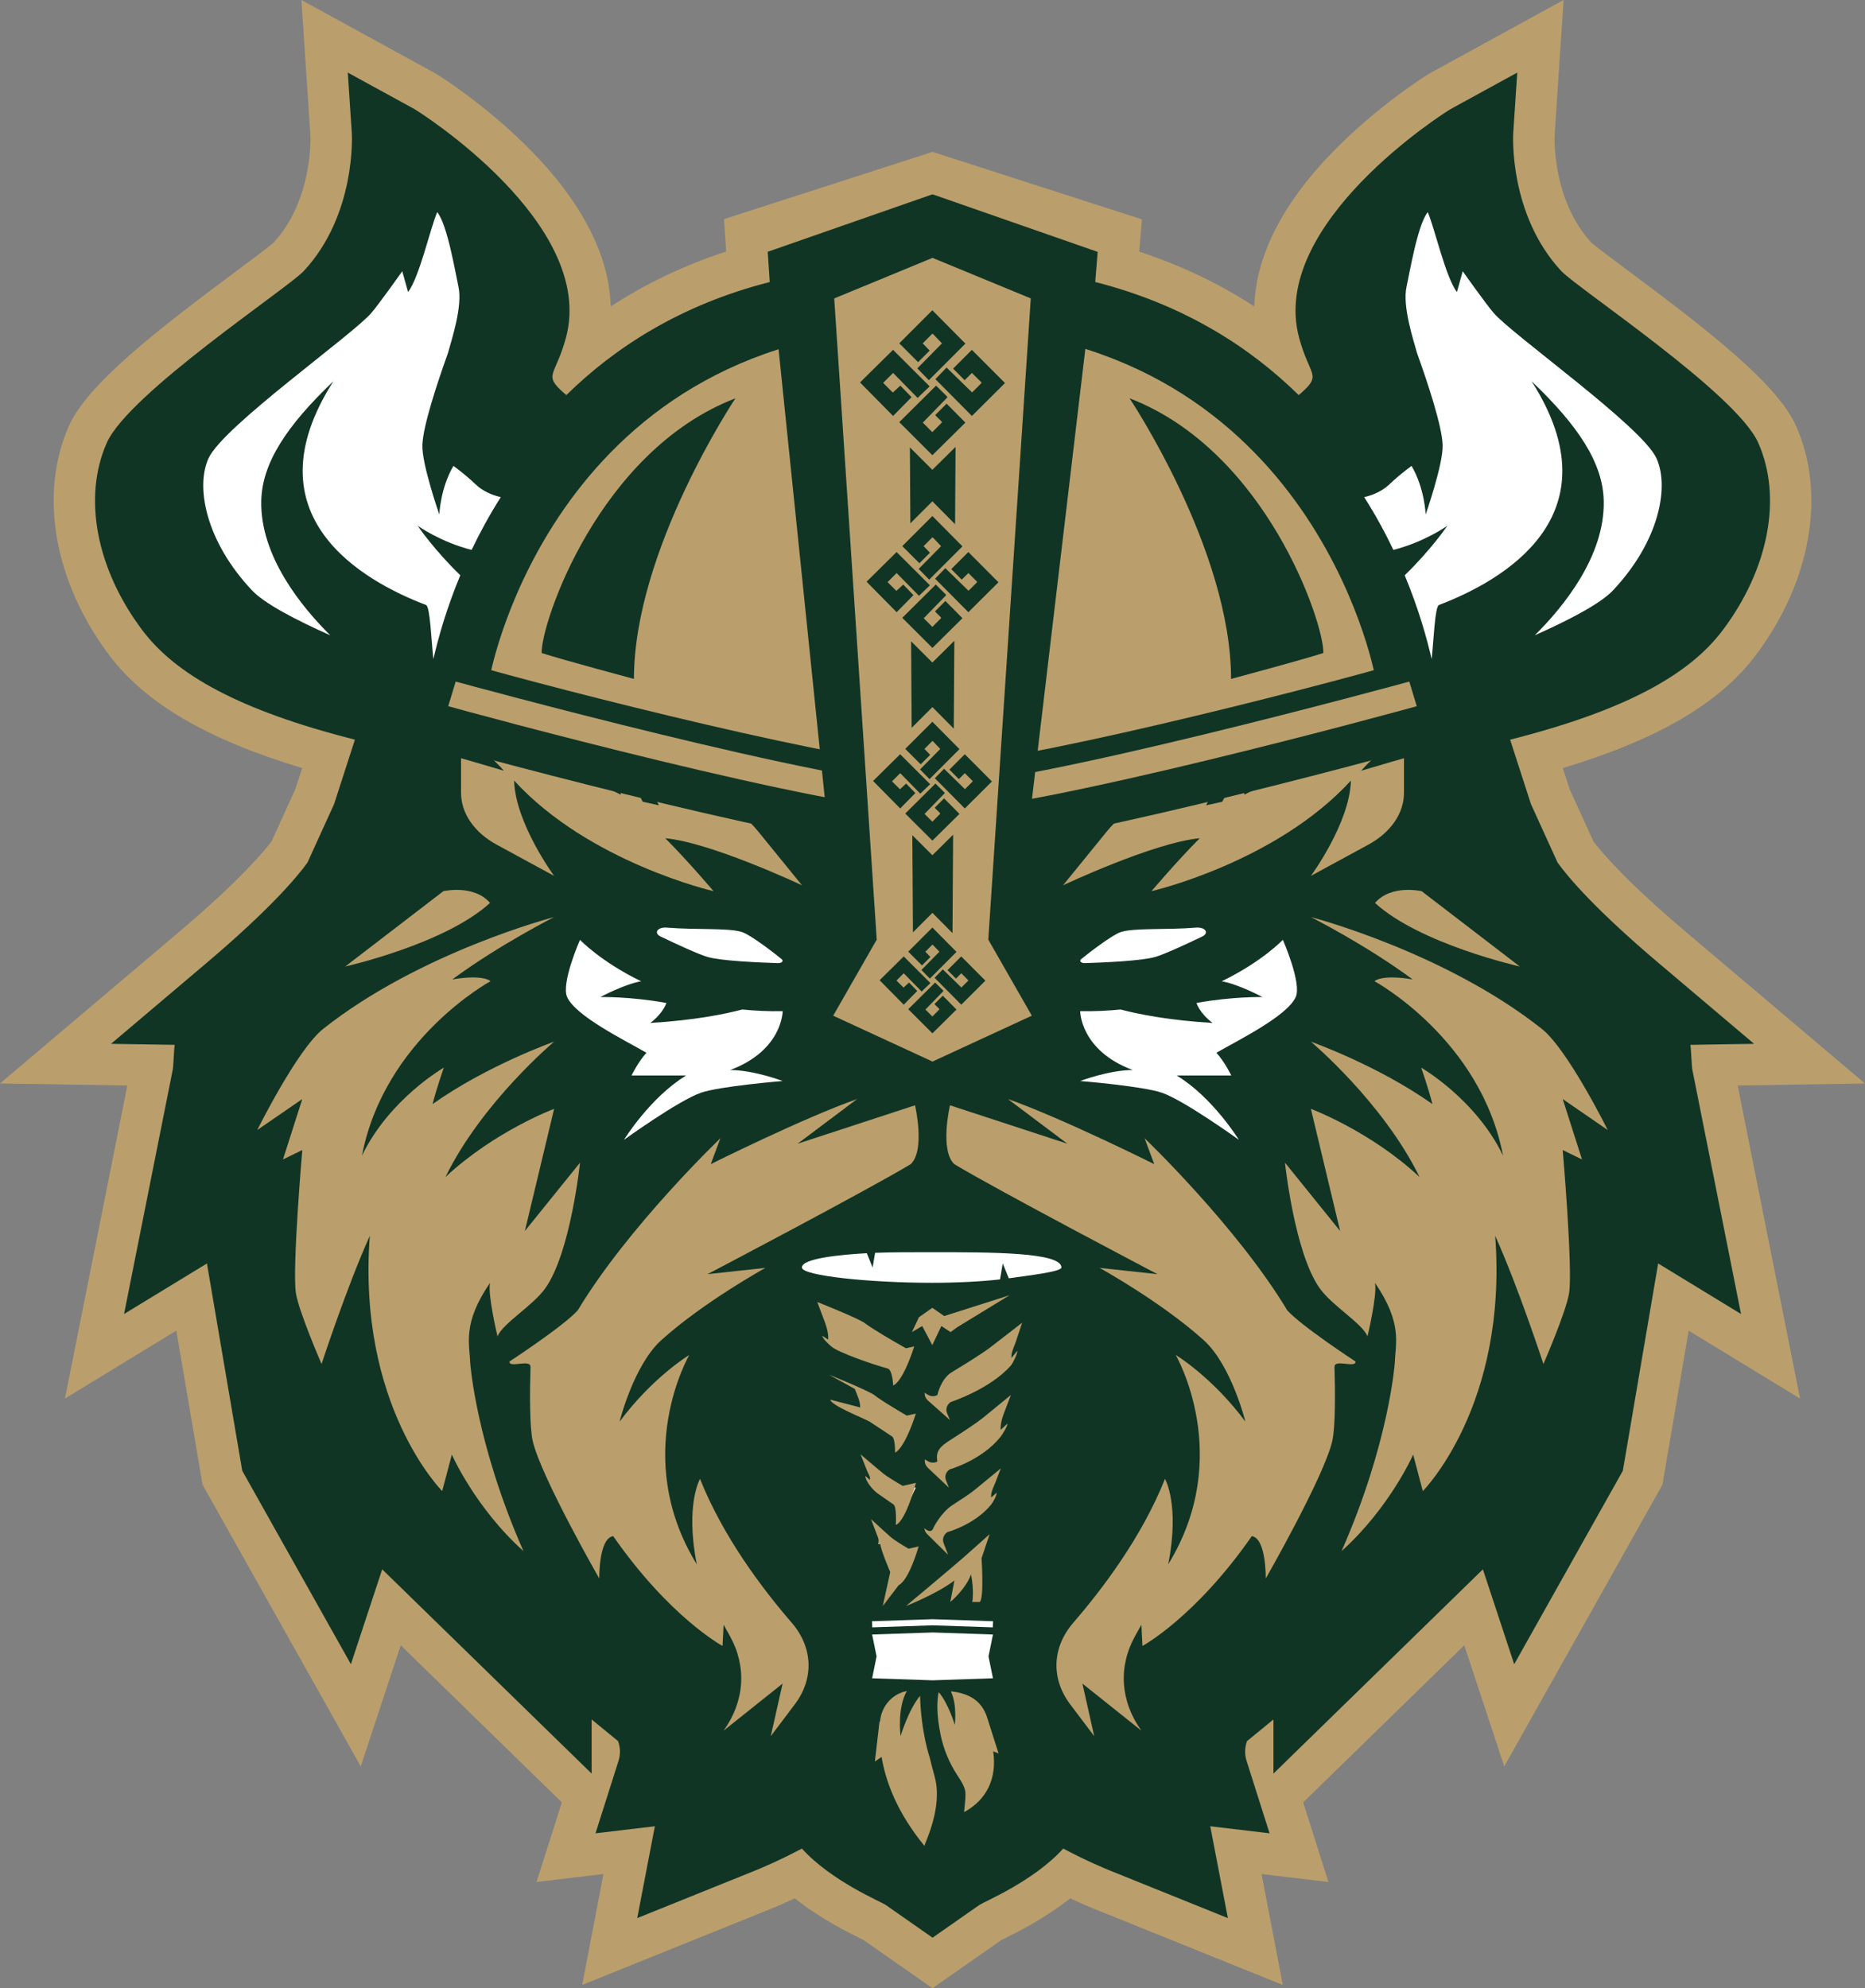 <?xml version="1.0" encoding="UTF-8"?>
<svg id="Layer_2" data-name="Layer 2" xmlns="http://www.w3.org/2000/svg" viewBox="0 0 900.52 960.06">
  <rect x="0" y="0" width="900.52" height="960.06" fill="#808080" stroke="none"/>
  <defs>
    <style>
      .cls-1 {
        fill: #113525;
      }

      .cls-2 {
        fill: #fff;
      }

      .cls-3 {
        fill: #ba9f6c;
      }
    </style>
  </defs>
  <g id="Logos">
    <g>
      <path class="cls-3" d="M416.97,936.78c-.34-.17-.75-.37-1.21-.6-6.03-2.97-19.59-9.65-31.99-19.52-5.8,2.71-9.91,4.4-11.03,4.85l-91.63,36.96,10.27-53.55-32.3,3.84,12.2-38.45-77.79-75.86-19.31,58.5-76.36-136-12.68-74.43-53.78,32.81,30.12-151.17-61.48-.98,86.39-73.12c27.96-23.66,40.09-37.7,44.71-43.73l11.53-25.33,3.27-10.11c-45.83-13.81-75.68-31.33-93.09-54.44-26.67-35.39-34.16-77.82-19.53-110.75,8.92-20.16,41.92-45.83,80.92-74.86,7.46-5.55,15.9-11.84,18.02-13.8,18.69-20.34,17.73-50.28,17.67-51.55L145.54,0l63.99,35.05c3.49,1.91,27.06,17.16,47.95,38.78,28.14,29.13,36.84,54.49,37.43,74.14,17.08-11.13,35.7-19.99,55.73-26.5l-1.04-15.66,100.67-32.47,101.1,32.58-1.27,15.62c19.95,6.51,38.5,15.34,55.52,26.44.59-19.65,9.29-45.01,37.43-74.14,20.89-21.62,44.46-36.86,47.93-38.77L754.98,0l-4.35,65.5c-.05,1.31-1,31.21,17.67,51.55,2.12,1.96,10.56,8.25,18.02,13.8,38.99,29.03,72,54.7,80.93,74.89,14.62,32.9,7.13,75.33-19.54,110.72-17.42,23.11-47.26,40.62-93.1,54.44l3.27,10.11,11.53,25.33c4.62,6.03,16.76,20.08,44.71,43.73l86.4,73.12-61.48.98,30.12,151.17-53.78-32.81-12.68,74.43-76.37,136-19.3-58.5-77.79,75.86,12.2,38.45-32.3-3.84,10.27,53.55-91.64-36.97c-.7-.28-4.93-2.01-11.02-4.86-12.41,9.88-25.97,16.56-32,19.53-.47.23-.88.43-1.21.6l-33.29,23.28-33.29-23.28Z"/>
      <path class="cls-1" d="M801.21,465.33c-30.95-26.19-44-41.69-49.11-48.78l-12.89-28.31-10.04-31.07c55.94-14.19,86.49-31.42,102.58-52.77,22.3-29.59,28.9-64.3,17.22-90.58-10.56-23.87-87.36-74.6-95.15-82.99-25.44-27.43-23.18-66.15-23.15-66.54l1.94-29.24-32.01,17.53c-2.56,1.4-88.12,55.47-73.34,110.44,5.06,18.81,11.21,17.71,1,26.75-.39.35-.79.67-1.19,1-23.12-22.72-54.94-43.6-98.23-54.59l1.18-14.55-79.75-27.81-79.57,27.76.97,14.61c-43.28,10.99-75.09,31.87-98.2,54.58-.4-.32-.8-.65-1.19-1-10.22-9.04-4.06-7.95,1-26.75,14.78-54.97-70.78-109.03-73.34-110.44l-32.01-17.53,1.94,29.24c.03.39,2.29,39.11-23.15,66.54-7.78,8.39-84.58,59.12-95.15,82.99-11.68,26.29-5.08,61,17.22,90.58,16.09,21.34,46.64,38.58,102.58,52.77l-10.04,31.07-12.89,28.31c-5.12,7.09-18.17,22.59-49.11,48.78l-45.73,38.71,30.79.49c-.34.74-.68,11.34-1,12.09l-23.49,117.89,40.02-24.41,17.05,100.1,52.46,93.42,15.12-45.82,101.13,98.63v-26.14l12.77,10.46c1.11,3.13,1.19,6.41.2,9.54l-11.1,34.97,28.65-3.4-8.51,44.35,57.6-23.23c.58-.24,10.13-4.09,21.91-10.35,14.14,15.69,38.4,25.78,40.35,27.14l22.74,15.9,22.74-15.9c1.95-1.36,26.21-11.44,40.35-27.14,11.78,6.26,21.33,10.11,21.91,10.35l57.6,23.23-8.51-44.35,28.64,3.4-11.1-34.97c-.99-3.13-.91-6.41.2-9.54l12.77-10.46v26.14l101.13-98.63,15.12,45.82,52.46-93.42,17.05-100.1,40.02,24.41-23.49-117.89c-.32-.75-.65-11.35-1-12.09l30.79-.49-45.73-38.71Z"/>
      <path class="cls-3" d="M387.24,427.49l-21.07-25.91c-9.97-12.26-25.49-21.57-43.87-26.33l-11.94-3.09,7.77,16.7-7.77-1.7-11.65-22.16,1.04,18.75-32.2-16.19-40.27-8.81s8.85,5.04,16,13.41c-12.64-3.76-20.66-6.03-20.66-6.03v16.72c0,9.85,6.37,19.12,17.18,25l27.75,15.09s-18.79-25.56-19.31-46.02c36.24,39.58,96.29,53.4,96.29,53.4,0,0-12.17-14.39-23.3-25.56,22.26,2.08,66,22.72,66,22.72Z"/>
      <path class="cls-3" d="M513.29,427.49l21.07-25.91c9.97-12.26,25.49-21.57,43.87-26.33l11.94-3.09-7.77,16.7,7.77-1.7,11.65-22.16-1.04,18.75,32.2-16.19,40.27-8.81s-8.85,5.04-16,13.41c12.64-3.76,20.66-6.03,20.66-6.03v16.72c0,9.85-6.37,19.12-17.18,25l-27.75,15.09s18.79-25.56,19.31-46.02c-36.24,39.58-96.29,53.4-96.29,53.4,0,0,12.17-14.39,23.3-25.56-22.26,2.08-66,22.72-66,22.72Z"/>
      <path class="cls-3" d="M279,632.68c24.32-40.44,68.85-83.05,68.85-83.05l-4.66,12.5s44.8-22.35,70.68-31.44l-28.75,21.59,56.7-18.56s5.06,21.62-2.07,28.41c-20.71,12.5-98.12,53.13-98.12,53.13l27.95-3.03s-29.71,16.38-50.21,34.84c-13.46,12.12-20.19,39.39-20.19,39.39,16.05-21.59,33.65-32.19,33.65-32.19,0,0-28.47,48.86,3.62,101.12-5.69-28.78,1.55-41.28,1.55-41.28,11.16,28.03,30.24,53.24,44.22,69.39,10.34,11.95,10.91,27.06,1.57,39.45l-11.61,15.39,5.69-25.38-28.47,22.72h0c10.17-14.17,11.28-30.9,3.02-45.72l-3.02-5.41-.52,10.23s-25.37-13.63-52.8-53.02c-7.05,1.03-6.73,20.45-6.73,20.45,0,0-28.03-48.95-32.1-66.28-1.56-6.62-1.46-23.99-1.09-35.84.13-4.09-10.35.77-10.17-2.64,0,0,26.44-17.29,33-24.77Z"/>
      <path class="cls-3" d="M621.52,632.68c-24.32-40.44-68.85-83.05-68.85-83.05l4.66,12.5s-44.8-22.35-70.68-31.44l28.75,21.59-56.7-18.56s-5.06,21.62,2.07,28.41c20.71,12.5,98.12,53.13,98.12,53.13l-27.95-3.03s29.71,16.38,50.21,34.84c13.46,12.12,20.19,39.39,20.19,39.39-16.05-21.59-33.65-32.19-33.65-32.19,0,0,28.47,48.86-3.62,101.12,5.69-28.78-1.55-41.28-1.55-41.28-11.16,28.03-30.24,53.24-44.22,69.39-10.34,11.95-10.91,27.06-1.57,39.45l11.61,15.39-5.69-25.38,28.47,22.72h0c-10.17-14.17-11.28-30.9-3.02-45.72l3.02-5.41.52,10.23s25.37-13.63,52.8-53.02c7.05,1.03,6.73,20.45,6.73,20.45,0,0,28.03-48.95,32.1-66.28,1.56-6.62,1.46-23.99,1.09-35.84-.13-4.09,10.35.77,10.17-2.64,0,0-26.44-17.29-33-24.77Z"/>
      <path class="cls-3" d="M240.23,645.3c2.54-6.38,17.01-14.65,23.13-23.32,12.17-17.23,16.7-60.55,16.7-60.55l-26.63,33,14.12-59s-28.8,10.79-52.48,32.95c17.67-36.18,52.48-65.38,52.48-65.38,0,0-32.29,11.4-58.69,30.15,1.94-7.67,5.44-17.61,5.44-17.61,0,0-26.4,15.15-39.54,42.53,10.81-56.44,62.08-84.27,62.08-84.27,0,0-3.13-3.42-18.43-.86,22.68-16.76,49.15-30.11,49.15-30.11,0,0-64.52,16.76-111.5,53.97-12.55,9.94-31.84,48.86-31.84,48.86l21.74-14.96-9.32,29.16,9.32-4.54s-4.88,56.68-3.11,68.9c1.29,8.85,12.42,34.42,12.42,34.42,0,0,12.04-36.93,23.3-61.92-6.21,82.09,34.94,123.28,34.94,123.28l4.66-17.61s11.25,25.63,34.57,46.59c-22.92-51.98-25.68-90.65-25.68-90.65-.36-9.75-3.85-19.27,9.54-38.88-1.17,5.92,3.63,25.88,3.63,25.88Z"/>
      <path class="cls-3" d="M660.29,645.3c-2.54-6.38-17.01-14.65-23.13-23.32-12.17-17.23-16.7-60.55-16.7-60.55l26.63,33-14.12-59s28.8,10.79,52.48,32.95c-17.67-36.18-52.48-65.38-52.48-65.38,0,0,32.29,11.4,58.69,30.15-1.94-7.67-5.44-17.61-5.44-17.61,0,0,26.4,15.15,39.54,42.53-10.81-56.44-62.08-84.27-62.08-84.27,0,0,3.13-3.42,18.43-.86-22.68-16.76-49.15-30.11-49.15-30.11,0,0,64.52,16.76,111.5,53.97,12.55,9.94,31.84,48.86,31.84,48.86l-21.74-14.96,9.32,29.16-9.32-4.54s4.88,56.68,3.11,68.9c-1.29,8.85-12.42,34.42-12.42,34.42,0,0-12.04-36.93-23.3-61.92,6.21,82.09-34.94,123.28-34.94,123.28l-4.66-17.61s-11.25,25.63-34.57,46.59c22.92-51.98,25.68-90.65,25.68-90.65.36-9.75,3.85-19.27-9.54-38.88,1.17,5.92-3.63,25.88-3.63,25.88Z"/>
      <path class="cls-3" d="M663.93,436.01c7.77-9.09,22.52-5.68,22.52-5.68l47.37,36.36s-48.14-10.79-69.89-30.68Z"/>
      <path class="cls-3" d="M236.6,436.01c-7.77-9.09-22.52-5.68-22.52-5.68l-47.37,36.36s48.14-10.79,69.89-30.68Z"/>
      <path class="cls-2" d="M377.88,488.28c-6.85.12-13.32-.2-19.47-.82-8.72,2.3-23.34,5.22-44.43,6.5,6.41-4.83,7.77-9.66,7.77-9.66-17.86-3.21-31.84-2.84-31.84-2.84,0,0,11.06-6.03,19.64-7.64-19.49-9.44-29.5-20.01-29.5-20.01,0,0-9.24,21-6.21,27.65,4.19,9.21,27.44,20.64,38.31,26.89-4.14,4.54-7.2,10.98-7.2,10.98h26.36c-17.41,10.56-30.02,31.06-30.02,31.06,0,0,26.19-18.91,37.11-22.72,9.08-3.17,39.51-5.68,39.51-5.68,0,0-13.98-5.3-25.37-5.3,25.37-9.47,25.37-28.41,25.37-28.41Z"/>
      <path class="cls-2" d="M521.6,488.28c6.85.12,13.32-.2,19.47-.82,8.72,2.3,23.34,5.22,44.43,6.5-6.41-4.83-7.77-9.66-7.77-9.66,17.86-3.21,31.84-2.84,31.84-2.84,0,0-11.06-6.03-19.64-7.64,19.49-9.44,29.5-20.01,29.5-20.01,0,0,9.24,21,6.21,27.65-4.19,9.21-27.44,20.64-38.31,26.89,4.14,4.54,7.2,10.98,7.2,10.98h-26.36c17.41,10.56,30.02,31.06,30.02,31.06,0,0-26.19-18.91-37.11-22.72-9.08-3.17-39.51-5.68-39.51-5.68,0,0,13.98-5.3,25.37-5.3-25.37-9.47-25.37-28.41-25.37-28.41Z"/>
      <path class="cls-2" d="M580.46,452.24c3.59-1.72,1.51-4.7-3.01-4.32-14,1.18-30.02.02-36.39,2.19-4.16,1.42-15.34,10.01-19,13.02-1.1.9-.09,2,1.79,1.94,8.45-.26,27.22-1.03,33.96-2.98,4.33-1.25,14.58-5.98,22.66-9.85Z"/>
      <path class="cls-2" d="M319.01,452.24c-3.59-1.72-1.51-4.7,3.01-4.32,14,1.18,30.02.02,36.39,2.19,4.16,1.42,15.34,10.01,19,13.02,1.1.9.09,2-1.79,1.94-8.45-.26-27.22-1.03-33.96-2.98-4.33-1.25-14.58-5.98-22.66-9.85Z"/>
      <path class="cls-2" d="M449.85,604.66c-10,0-19.35,0-27.31.3l-1.19,7.08-2.82-6.9c-12.88.72-31.33,2.5-31.33,6.9,0,4.08,33.64,7.39,62.66,7.39,12.51,0,23.99-.62,33.01-1.64l1.3-7.73,2.94,7.2c9.45-1.34,25.4-3.18,25.4-5.21,0-7.39-33.64-7.39-62.66-7.39Z"/>
      <g>
        <g>
          <g>
            <path class="cls-3" d="M450.26,370.89c47.22,0,213.44-45.47,213.44-45.47,0,0-31.5-167.65-213.44-167.65s-213.44,167.65-213.44,167.65c0,0,163.8,45.47,213.44,45.47Z"/>
            <g>
              <path class="cls-1" d="M450.26,411.74c-48.22,0-218.59-46.1-236.7-51.35l-9.7-2.81,9.35-40.78,9.7,2.81c47.96,13.91,190.6,50.02,227.35,50.02s179.39-36.11,227.35-50.02l9.7-2.81,9.35,40.78-9.7,2.81c-18.11,5.26-188.48,51.35-236.7,51.35Z"/>
              <path class="cls-3" d="M450.26,391.94c-47.6,0-226.66-48.86-233.83-50.94l3.6-11.89c1.74.5,184.45,50.43,230.23,50.43s228.49-49.93,230.22-50.43l3.6,11.89c-7.17,2.08-186.23,50.94-233.82,50.94Z"/>
            </g>
            <path class="cls-1" d="M355.1,192.33c-66.02,25.43-93.93,108.65-93.57,122.99,9.7,3.17,44.57,12.52,44.57,12.52,0-62.24,49.01-135.51,49.01-135.51Z"/>
            <path class="cls-1" d="M545.42,192.33c66.02,25.43,93.93,108.65,93.57,122.99-9.7,3.17-44.57,12.52-44.57,12.52,0-62.24-49.01-135.51-49.01-135.51Z"/>
          </g>
          <polygon class="cls-1" points="528.27 132.94 450.26 107.02 372.26 132.94 406.14 462.03 379.1 499.68 450.26 534.16 516.3 499.68 489.26 462.03 528.27 132.94"/>
          <polygon class="cls-3" points="450.26 512.6 498.22 490.45 477.2 453.73 497.71 144.1 450.26 124.52 402.81 144.1 423.33 453.73 402.31 490.45 450.26 512.6"/>
          <g>
            <g>
              <polygon class="cls-1" points="450.2 447.89 461.85 459.64 448.98 472.54 444.91 468.37 453.59 459.56 450.43 456.25 450.15 456.19 446.81 459.56 449.25 462.11 445.19 466.18 438.55 459.54 450.2 447.89"/>
              <path class="cls-1" d="M461.85,487.48l-11.63,11.49-11.67-11.65,12.98-12.88,3.87,3.84.09.32-8.64,8.89,3.35,3.35,3.38-3.42c.08-.4-2.15-2.07-2.32-2.65l3.97-3.97,6.61,6.68Z"/>
              <polygon class="cls-1" points="445.02 478.78 436.37 469.97 432.86 473.49 436.28 476.88 438.93 474.44 442.88 478.52 436.37 485.14 424.72 473.33 436.36 461.84 449.25 474.71 445.02 478.78"/>
              <polygon class="cls-1" points="475.8 473.54 464.15 485.14 451.27 472.16 455.22 468.08 464.2 476.84 467.44 473.6 467.5 473.32 464.15 469.97 461.58 472.54 457.52 468.45 464.13 461.84 475.8 473.54"/>
            </g>
            <g>
              <polygon class="cls-1" points="450.2 348.53 463.28 361.73 448.82 376.22 444.25 371.54 454 361.65 450.45 357.92 450.14 357.86 446.38 361.64 449.13 364.51 444.56 369.08 437.1 361.62 450.2 348.53"/>
              <path class="cls-1" d="M463.28,393.01l-13.07,12.91-13.11-13.09,14.58-14.47,4.35,4.31.1.36-9.71,9.99,3.77,3.76,3.8-3.84c.09-.45-2.41-2.32-2.6-2.97l4.46-4.46,7.43,7.5Z"/>
              <polygon class="cls-1" points="444.37 383.24 434.66 373.34 430.71 377.29 434.55 381.1 437.53 378.36 441.97 382.95 434.66 390.38 421.57 377.11 434.64 364.2 449.13 378.67 444.37 383.24"/>
              <polygon class="cls-1" points="478.96 377.35 465.86 390.38 451.4 375.8 455.84 371.21 465.92 381.06 469.57 377.42 469.63 377.1 465.86 373.34 462.98 376.22 458.42 371.63 465.85 364.2 478.96 377.35"/>
            </g>
            <g>
              <g>
                <polygon class="cls-1" points="439.93 309.66 440.19 351.46 450.21 341.44 460.54 351.86 460.81 309.42 450.19 319.91 439.93 309.66"/>
                <polygon class="cls-1" points="459.92 450.58 460.22 403.06 450.2 412.96 440.52 403.3 440.82 450.21 450.22 440.8 459.92 450.58"/>
                <polygon class="cls-1" points="439.34 216.03 439.57 252.72 450.21 242.08 461.16 253.14 461.4 215.78 450.19 226.86 439.34 216.03"/>
              </g>
              <polygon class="cls-1" points="450.19 249.17 464.72 263.82 448.66 279.9 443.59 274.71 454.41 263.73 450.47 259.59 450.12 259.52 445.96 263.72 449.01 266.9 443.93 271.98 435.66 263.7 450.19 249.17"/>
              <path class="cls-1" d="M464.71,298.53l-14.5,14.33-14.55-14.53,16.18-16.05,4.83,4.78.12.4-10.77,11.08,4.18,4.17,4.22-4.26c.1-.5-2.68-2.58-2.89-3.3l4.95-4.95,8.25,8.32Z"/>
              <polygon class="cls-1" points="443.73 287.7 432.94 276.71 428.56 281.09 432.82 285.32 436.13 282.28 441.06 287.37 432.94 295.62 418.42 280.89 432.92 266.56 449.01 282.62 443.73 287.7"/>
              <polygon class="cls-1" points="482.11 281.16 467.58 295.62 451.52 279.44 456.45 274.34 467.65 285.27 471.69 281.23 471.76 280.88 467.58 276.71 464.38 279.9 459.31 274.81 467.56 266.56 482.11 281.16"/>
            </g>
            <g>
              <polygon class="cls-1" points="450.18 149.81 466.15 165.92 448.5 183.59 442.93 177.88 454.82 165.81 450.49 161.26 450.11 161.19 445.53 165.8 448.88 169.3 443.3 174.88 434.21 165.78 450.18 149.81"/>
              <path class="cls-1" d="M466.14,204.06l-15.94,15.75-15.99-15.96,17.78-17.64,5.3,5.26.13.43-11.84,12.18,4.59,4.58,4.64-4.68c.11-.54-2.94-2.83-3.18-3.63l5.44-5.44,9.06,9.15Z"/>
              <polygon class="cls-1" points="443.08 192.15 431.23 180.08 426.42 184.89 431.1 189.54 434.73 186.2 440.14 191.79 431.23 200.86 415.26 184.67 431.21 168.93 448.88 186.57 443.08 192.15"/>
              <polygon class="cls-1" points="485.26 184.96 469.29 200.86 451.65 183.08 457.06 177.48 469.37 189.49 473.81 185.05 473.89 184.66 469.29 180.08 465.78 183.59 460.21 177.99 469.27 168.93 485.26 184.96"/>
            </g>
          </g>
        </g>
        <path class="cls-2" d="M227.72,265.54c-14.83-3.75-25.64-11.38-26.05-11.66.28.43,8.21,11.96,20.59,23.9-6.8,16.37-10.77,30.71-13,40.49-1.02-9.02-1.56-25.38-3.56-26.14-30.49-11.6-86.27-42.94-44.73-108.01-22.58,21.47-34.46,39.55-34.82,57.82-.52,26.8,19.64,51.25,33.3,64.83-16.56-7.38-31.69-15.27-37.72-21.65-22.3-23.6-27.45-50.02-20.99-63.92,7.17-15.47,69.59-59.5,78.63-70.16,4.06-4.77,14.87-20.06,14.87-20.06l2.81,10.04c5.53-7.3,10.82-31.26,14.08-38.59,4.96,6.21,8.74,29.28,10.23,35.98,2.13,9.58-3.46,26.15-5.09,32.17-5.3,14.78-12.03,35.22-12.33,44.34-.3,9.24,8.19,33.52,8.19,33.52,0,0,.47-12.72,6.82-23.46,4.32,3.15,7.89,6.22,10.75,8.95,3.1,2.95,7.37,5.05,12.11,6.12-5.48,8.64-10.14,17.23-14.09,25.49Z"/>
        <path class="cls-2" d="M778.79,285.12c-6.02,6.39-21.16,14.28-37.72,21.65,13.67-13.58,33.83-38.03,33.3-64.83-.35-18.27-12.24-36.35-34.82-57.82,41.54,65.07-14.24,96.4-44.73,108.01-2,.76-2.53,17.11-3.55,26.13-2.23-9.78-6.21-24.12-13-40.48,12.38-11.94,20.31-23.47,20.59-23.9-.41.29-11.24,7.91-26.06,11.65-3.94-8.26-8.6-16.85-14.09-25.48,4.73-1.07,9-3.17,12.11-6.12,2.86-2.73,6.44-5.8,10.75-8.95,6.35,10.74,6.82,23.46,6.82,23.46,0,0,8.49-24.29,8.2-33.52-.29-9.12-7.03-29.55-12.34-44.34-1.63-6.02-7.22-22.58-5.09-32.17,1.5-6.7,5.29-29.77,10.23-35.98,3.26,7.34,8.55,31.3,14.09,38.59l2.8-10.04s10.81,15.29,14.87,20.06c9.05,10.65,71.46,54.68,78.63,70.16,6.45,13.9,1.3,40.32-20.99,63.92Z"/>
      </g>
      <g>
        <path class="cls-3" d="M477.87,740.8s-8.49,7.56-10.91,9.73c-5.8,5.2-29.52,24.98-29.52,24.98,0,0,14.97-5.85,23.41-12.35l-2,10.41s7.3-5.97,10.02-13.33c1.61,8.01.58,13.33.58,13.33h3.59c2.23-1.61.9-21.14.9-21.14l3.92-11.63Z"/>
        <g>
          <polygon class="cls-2" points="479.45 810.4 450.28 811.38 421.11 810.4 423.26 799.83 421.11 789.26 450.28 788.28 479.45 789.26 477.3 799.83 479.45 810.4"/>
          <polygon class="cls-2" points="479.39 785.81 450.28 784.83 421.17 785.81 421.05 782.86 450.28 781.87 479.51 782.86 479.39 785.81"/>
        </g>
        <polygon class="cls-3" points="487.49 625.43 455.92 635.49 450.17 631.51 443.87 635.95 443.71 635.95 443.78 636.02 443.71 636.07 440.31 643.23 445.29 640.3 450.17 649.52 454.54 640.3 458.98 643.23 462.22 640.86 487.49 625.43"/>
        <path class="cls-3" d="M451.38,858.13c-1.34-4.98-2.05-7.54-2.44-9.37,0,0-4.24-12.29-4.68-29.93-5.73,7-9.41,19.5-9.41,19.5,0,0-1.79-13.34,3.02-21.78-6.88,1.28-12.35,7.23-12.95,14.81,0,.07-.01.13-.02.2l-.19-.51-2.27,19.53,3.24-2.2c2.02,12.17,7.62,26.98,20.71,42.98-.09-1.1,8.98-18.3,4.97-33.23Z"/>
        <path class="cls-3" d="M482.16,846.68l-5.42-17.02c-2.62-8.77-9.41-12.13-17.61-12.94,3.16,6.64,1.89,16.17,1.89,16.17,0,0-3.06-10.41-7.8-15.81-.78,4.09-1.13,10.62.98,20.73,1.44,6.89,4.15,13.44,7.96,19.26,2.29,3.5,4,6.25,4.03,9.04.03,2.97-.44,5.93-.68,8.9,11.01-5.91,15.95-16.41,14.06-29.35l2.58,1.03Z"/>
        <path class="cls-3" d="M493.58,638.66s-11.95,9.33-15.55,12.05c-3.72,2.81-11.36,7.6-18.53,11.94-5.25,3.18-6.89,10.97-6.89,10.97,0,0-2.51,1.87-6.08-1.15-.16,1.36.36,2.77,1.58,3.85l10.56,9.36-1.37-3.27c-.84-1.99-.07-4.23,1.85-5.45,0,0,18.87-6.12,28.93-17.57.94-1.07,3.28-5.77,3.15-7.14l-2.84,3.46c-.25-2.6,1.22-5.21,2.06-7.72l3.12-9.35Z"/>
        <path class="cls-3" d="M488.12,673.59s-10.41,8.55-13.49,11.04c-3.12,2.51-9.46,6.69-15.59,10.59-4.93,3.14-7.4,5.34-6.42,10.46,0,0-2.45,1.9-5.96-1.04-.3,1.42.12,2.94,1.36,4.12l10.15,9.59-1.4-3.51c-.77-1.93-.05-4.09,1.78-5.31,0,0,15.39-4.33,24.47-15.61.83-1.03,3.52-5.22,3.42-6.49l-3.26,3.02c-.27-3.89,1.49-7.79,2.9-11.51l2.03-5.36Z"/>
        <path class="cls-3" d="M483.22,709.06s-9.96,8.25-12.92,10.62c-2.13,1.71-6.03,4.3-10.2,6.95-5.74,3.64-9.39,11.08-9.39,11.08,0,0-.7,3.38-4.37.24.08,1.01.53,2,1.37,2.84l10.07,9.97-2.16-5.67c-.74-1.93,0-4.07,1.83-5.28,0,0,13.05-3.47,21.07-13.21.85-1.03,2.84-4.52,2.7-5.8l-2.63,2.29c-.29-2.55,1.22-5.13,2.16-7.57l2.48-6.44Z"/>
        <polyline class="cls-2" points="435.85 719.66 442.22 718.22 435.85 732.11"/>
        <path class="cls-3" d="M437.89,683.58c-5.24-3.05-12.55-7.42-15.49-9.77-2.77-2.21-22.19-10.04-22.19-10.04l12.56,6.92c1.02,2.89,2.66,5.9,2.56,8.91l-14.41-3.73c.26,2.79,16.36,9.05,19.02,10.63l10.7,7.07c1.74,1.04,1.54,7.86,1.54,7.86,5.04-2.54,10.04-18.84,10.04-18.84l-4.33.98Z"/>
        <path class="cls-3" d="M437.45,651.05c-6.38-3.61-16.05-9.22-19.88-12.15-2.94-2.25-22.95-10.2-22.95-10.2l2.24,5.96c1.48,3.94,3.29,8.07,3.04,12.2l-2.84-1.83c-.01,1.3,3.42,4.37,4.46,5.25,3.22,2.73,19.67,8.56,27.1,10.53,2.35.62,2.65,8.18,2.65,8.18l.16-.2-.04.2c5.04-2.54,10.04-18.84,10.04-18.84l-3.97.9Z"/>
        <path class="cls-3" d="M435.85,717.48c-3.57-2.07-7.43-4.41-9.22-5.84-2.54-2.02-11.1-9.36-11.1-9.36l3.14,7.94c.56,1.42,1.79,2.94,1.33,4.38l-2.21-1.93c.22,2.9,4.14,7.48,6.83,9.07l6.76,4.7c1.74,1.03,1.16,9.9,1.16,9.9,0,0,.06-.11.17-.31l-.05.31c5.04-2.54,9.58-20.29,9.58-20.29l-6.37,1.44Z"/>
        <path class="cls-3" d="M438.7,747.83c-3.23-1.89-7.03-4.22-8.66-5.65-2.11-1.84-9.47-8.63-9.47-8.63l3.36,8.83c.41,1.07.4,2.22-.02,3.28h1.17c.23,2.86,4.77,13.45,4.77,13.45l-3.59,16.4,7.73-10.15v.05c5.03-2.54,9.57-18.68,9.57-18.68l-4.87,1.1Z"/>
      </g>
    </g>
  </g>
</svg>